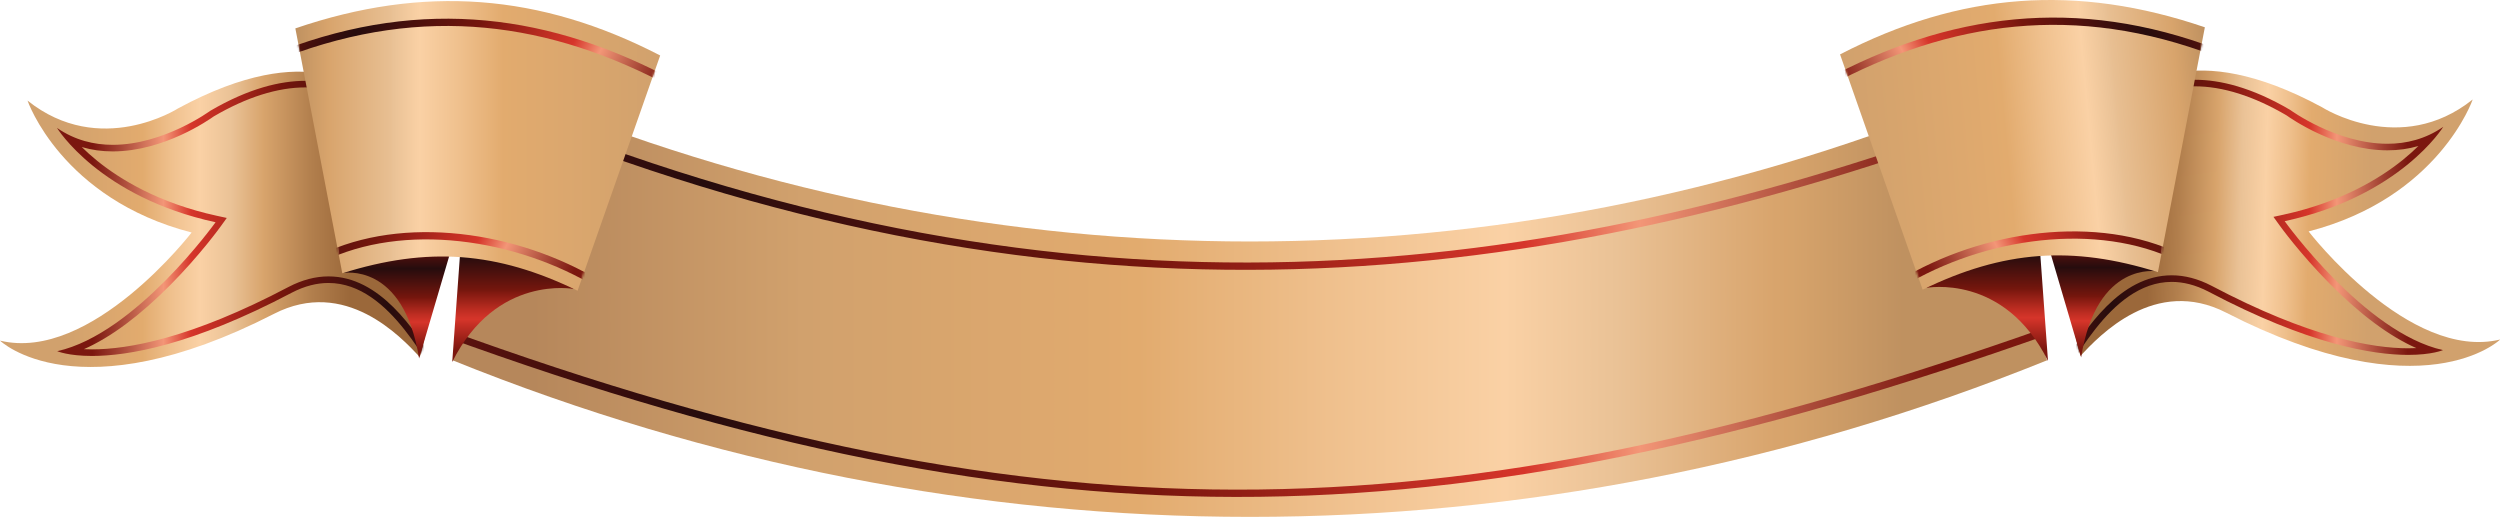 <svg width="1211" height="251" viewBox="0 0 1211 251" fill="none" xmlns="http://www.w3.org/2000/svg">
<path d="M262.067 49.661C485.161 139.422 725.678 139.413 948.772 49.661C963.051 91.281 977.331 132.901 991.611 174.53C741.204 275.663 469.644 275.672 219.237 174.53C233.517 132.91 247.788 91.29 262.067 49.661Z" fill="url(#paint0_linear_92_20)"/>
<mask id="mask0_92_20" style="mask-type:luminance" maskUnits="userSpaceOnUse" x="219" y="49" width="773" height="202">
<path d="M262.067 49.661C485.161 139.422 725.678 139.413 948.772 49.661C963.051 91.281 977.331 132.901 991.611 174.53C741.204 275.663 469.644 275.672 219.237 174.53C233.517 132.91 247.788 91.29 262.067 49.661Z" fill="white"/>
</mask>
<g mask="url(#mask0_92_20)">
<path d="M253.704 58.133C519.339 164.342 744.203 140.506 969.844 56.273C982.994 89.005 994.041 122.072 1007.18 154.795C708.436 262.855 511.129 268.943 214.495 160.892C227.637 128.168 240.544 90.856 253.695 58.133H253.704Z" stroke="url(#paint1_linear_92_20)" stroke-width="3.54" stroke-miterlimit="10"/>
</g>
<path d="M1034.88 44.648C1034.88 44.648 1059.86 16.784 1124.84 51.973C1124.84 51.973 1162.7 76.261 1197.78 48.18C1197.78 48.18 1181.49 95.77 1118.29 112.1C1118.29 112.1 1166.93 175.199 1211.11 164.45C1211.11 164.45 1174.03 200.507 1078.38 151.462C1043.88 133.777 1017.02 162.536 1007.77 172.381C1007.77 172.381 981.044 86.133 1034.88 44.648H1034.88Z" fill="url(#paint2_linear_92_20)"/>
<mask id="mask1_92_20" style="mask-type:luminance" maskUnits="userSpaceOnUse" x="1001" y="34" width="211" height="144">
<path d="M1034.88 44.648C1034.88 44.648 1059.86 16.784 1124.84 51.973C1124.84 51.973 1162.7 76.261 1197.78 48.18C1197.78 48.18 1181.49 95.77 1118.29 112.1C1118.29 112.1 1166.93 175.199 1211.11 164.45C1211.11 164.45 1174.03 200.507 1078.38 151.462C1043.88 133.777 1017.02 162.536 1007.77 172.381C1007.77 172.381 981.044 86.133 1034.88 44.648H1034.88Z" fill="white"/>
</mask>
<g mask="url(#mask1_92_20)">
<path d="M1063.14 41.812C1076.67 41.812 1091.61 46.536 1107.55 55.848C1109.7 57.392 1131.74 72.819 1156.47 72.819C1161.74 72.819 1166.76 72.115 1171.5 70.706C1169.38 72.792 1166.87 75.068 1163.96 77.426C1153.16 86.16 1134.35 97.865 1106.01 104.016L1101.26 105.046L1104.1 108.993C1104.49 109.553 1114.1 122.875 1128.54 137.453C1143.37 152.419 1157.41 162.852 1170.47 168.614C1169.25 168.677 1167.94 168.713 1166.52 168.713C1149.24 168.713 1118.7 163.466 1071.28 138.438C1064.8 135.06 1058.3 133.353 1051.98 133.353C1026.94 133.353 1010.28 159.419 1000.33 174.991C999.469 176.336 998.647 177.619 997.879 178.793C996.66 169.291 994.998 151.769 996.064 132.567C996.985 115.893 999.749 101.27 1004.29 89.122C1009.86 74.192 1018.13 62.983 1028.87 55.812L1029.28 55.541L1029.57 55.17C1030.02 54.629 1040.74 41.812 1063.13 41.812M1063.13 38.623C1038.78 38.623 1027.09 53.165 1027.09 53.165C977.521 86.277 995.829 186.814 995.829 186.814C1003.18 180.112 1021.33 136.55 1051.98 136.55C1057.51 136.55 1063.45 137.968 1069.8 141.274C1118.13 166.78 1149.29 171.911 1166.51 171.911C1178.09 171.911 1183.39 169.589 1183.39 169.589C1145.42 161.172 1106.69 107.141 1106.69 107.141C1163.05 94.903 1183.51 61.439 1183.51 61.439C1174.85 67.436 1165.51 69.64 1156.47 69.64C1131.74 69.64 1109.28 53.183 1109.28 53.183C1090.64 42.264 1075.29 38.633 1063.12 38.633L1063.13 38.623Z" fill="url(#paint3_linear_92_20)"/>
</g>
<path d="M933.02 139.468C933.02 139.468 970.81 132.143 992.054 174.828L987.619 113.654C987.619 113.654 955.546 117.149 933.029 139.468H933.02Z" fill="url(#paint4_linear_92_20)"/>
<path d="M1045.07 131.474C1045.07 131.474 1015.65 126.019 1008.1 173.103L993.101 122.108C993.101 122.108 1016.93 116.887 1045.07 131.474Z" fill="url(#paint5_linear_92_20)"/>
<path d="M1045.3 131.844C1003.89 118.811 970.367 121.304 931.331 140.317C917.999 102.327 904.659 64.338 891.318 26.349C949.548 -3.764 1005.98 -7.964 1068.03 13.225C1060.45 52.768 1052.87 92.32 1045.3 131.853V131.844Z" fill="url(#paint6_linear_92_20)"/>
<mask id="mask2_92_20" style="mask-type:luminance" maskUnits="userSpaceOnUse" x="891" y="0" width="178" height="141">
<path d="M1045.3 131.844C1003.89 118.811 970.367 121.304 931.331 140.317C917.999 102.327 904.659 64.338 891.318 26.349C949.548 -3.764 1005.98 -7.964 1068.03 13.225C1060.45 52.768 1052.87 92.32 1045.3 131.853V131.844Z" fill="white"/>
</mask>
<g mask="url(#mask2_92_20)">
<path d="M1051.69 122.993C1011.43 105.462 956.25 114.313 917.159 139.648C906.483 107.349 895.365 72.621 884.689 40.322C944.192 8.213 1005.75 -0.404 1073.66 25.491C1065.35 59.895 1060.01 88.581 1051.7 122.984L1051.69 122.993Z" stroke="url(#paint7_linear_92_20)" stroke-width="3.52" stroke-miterlimit="10"/>
</g>
<path d="M176.235 45.181C176.235 45.181 151.243 17.317 86.266 52.506C86.266 52.506 48.412 76.794 13.331 48.722C13.331 48.722 29.616 96.303 92.823 112.633C92.823 112.633 44.176 175.732 0 164.993C0 164.993 37.077 201.049 132.727 152.013C167.23 134.329 194.092 163.078 203.34 172.923C203.34 172.923 230.067 86.693 176.235 45.19V45.181Z" fill="url(#paint8_linear_92_20)"/>
<mask id="mask3_92_20" style="mask-type:luminance" maskUnits="userSpaceOnUse" x="0" y="34" width="210" height="144">
<path d="M176.235 45.181C176.235 45.181 151.243 17.317 86.266 52.506C86.266 52.506 48.412 76.794 13.331 48.722C13.331 48.722 29.616 96.303 92.823 112.633C92.823 112.633 44.176 175.732 0 164.993C0 164.993 37.077 201.049 132.727 152.013C167.23 134.329 194.092 163.078 203.34 172.923C203.34 172.923 230.067 86.693 176.235 45.19V45.181Z" fill="white"/>
</mask>
<g mask="url(#mask3_92_20)">
<path d="M147.983 42.345C170.382 42.345 181.094 55.162 181.528 55.704L181.835 56.083L182.241 56.354C192.963 63.517 201.227 74.707 206.8 89.602C211.334 101.741 214.107 116.337 215.037 132.983C216.112 152.212 214.441 169.798 213.231 179.327C212.463 178.153 211.641 176.87 210.783 175.524C200.83 159.953 184.174 133.886 159.128 133.886C152.806 133.886 146.312 135.593 139.808 138.98C92.408 163.99 61.87 169.238 44.592 169.238C43.174 169.238 41.864 169.202 40.645 169.138C53.687 163.376 67.741 152.944 82.572 137.978C97.014 123.4 106.615 110.077 107.013 109.517L109.849 105.57L105.098 104.541C76.764 98.39 57.95 86.684 47.148 77.95C44.23 75.593 41.728 73.317 39.606 71.23C44.339 72.639 49.361 73.344 54.635 73.344C79.365 73.344 101.413 57.917 103.562 56.372C119.504 47.06 134.452 42.336 147.983 42.336M147.983 39.148C135.807 39.148 120.453 42.788 101.819 53.699C101.819 53.699 79.365 70.155 54.644 70.155C45.603 70.155 36.264 67.96 27.602 61.954C27.602 61.954 48.06 95.427 104.421 107.657C104.421 107.657 65.682 161.696 27.711 170.114C27.711 170.114 33.003 172.426 44.592 172.426C61.825 172.426 92.968 167.305 141.299 141.798C147.657 138.492 153.591 137.074 159.119 137.074C189.774 137.074 207.92 180.627 215.272 187.338C215.272 187.338 233.58 86.802 184.012 53.699C184.012 53.699 172.324 39.148 147.973 39.148H147.983Z" fill="url(#paint9_linear_92_20)"/>
</g>
<path d="M278.09 140C278.09 140 240.3 132.675 219.056 175.37L223.5 114.187C223.5 114.187 255.573 117.682 278.09 140Z" fill="url(#paint10_linear_92_20)"/>
<path d="M166.038 132.269C166.038 132.269 195.464 126.552 203.006 173.636L218.018 122.641C218.018 122.641 194.191 117.682 166.038 132.269Z" fill="url(#paint11_linear_92_20)"/>
<path d="M165.812 132.377C207.224 119.353 240.743 121.846 279.779 140.84C293.12 102.851 306.451 64.862 319.792 26.873C261.553 -3.24 205.12 -7.44 143.069 13.749C150.647 53.292 158.225 92.835 165.803 132.377H165.812Z" fill="url(#paint12_linear_92_20)"/>
<mask id="mask4_92_20" style="mask-type:luminance" maskUnits="userSpaceOnUse" x="143" y="0" width="177" height="141">
<path d="M165.812 132.377C207.224 119.353 240.743 121.846 279.779 140.84C293.12 102.851 306.451 64.862 319.792 26.873C261.553 -3.24 205.12 -7.44 143.069 13.749C150.647 53.292 158.225 92.835 165.803 132.377H165.812Z" fill="white"/>
</mask>
<g mask="url(#mask4_92_20)">
<path d="M159.688 123.264C199.953 105.732 254.86 114.855 293.951 140.181C304.636 107.882 315.745 73.153 326.43 40.855C266.927 8.745 205.373 0.138 137.46 26.033C145.77 60.436 151.379 88.86 159.688 123.264Z" stroke="url(#paint13_linear_92_20)" stroke-width="3.52" stroke-miterlimit="10"/>
</g>
<defs>
<linearGradient id="paint0_linear_92_20" x1="991.602" y1="150.017" x2="219.228" y2="150.017" gradientUnits="userSpaceOnUse">
<stop offset="0.09" stop-color="#BF9160"/>
<stop offset="0.16" stop-color="#D6A36B"/>
<stop offset="0.17" stop-color="#D8A46C"/>
<stop offset="0.27" stop-color="#EAC296"/>
<stop offset="0.34" stop-color="#FAD1A5"/>
<stop offset="0.45" stop-color="#EFC08D"/>
<stop offset="0.57" stop-color="#E2AB6E"/>
<stop offset="0.78" stop-color="#D1A16D"/>
<stop offset="0.95" stop-color="#B6875B"/>
</linearGradient>
<linearGradient id="paint1_linear_92_20" x1="1009.29" y1="147.389" x2="212.409" y2="147.389" gradientUnits="userSpaceOnUse">
<stop offset="0.09" stop-color="#7B170F"/>
<stop offset="0.15" stop-color="#9F3E2F"/>
<stop offset="0.27" stop-color="#F39677"/>
<stop offset="0.34" stop-color="#D6352A"/>
<stop offset="0.41" stop-color="#BE2D22"/>
<stop offset="0.55" stop-color="#801910"/>
<stop offset="0.57" stop-color="#75160D"/>
<stop offset="0.84" stop-color="#260C0D"/>
<stop offset="0.91" stop-color="#3D0E0D"/>
<stop offset="1" stop-color="#61130E"/>
</linearGradient>
<linearGradient id="paint2_linear_92_20" x1="1041.25" y1="103.8" x2="1160.2" y2="106.807" gradientUnits="userSpaceOnUse">
<stop stop-color="#9B683A"/>
<stop offset="0.12" stop-color="#B27F4D"/>
<stop offset="0.27" stop-color="#D8A46C"/>
<stop offset="0.36" stop-color="#E8BF92"/>
<stop offset="0.37" stop-color="#EAC296"/>
<stop offset="0.47" stop-color="#FAD1A5"/>
<stop offset="0.56" stop-color="#EFC08D"/>
<stop offset="0.65" stop-color="#E2AB6E"/>
<stop offset="0.9" stop-color="#D1A16D"/>
</linearGradient>
<linearGradient id="paint3_linear_92_20" x1="1183.52" y1="112.714" x2="992.532" y2="112.714" gradientUnits="userSpaceOnUse">
<stop offset="0.09" stop-color="#7B170F"/>
<stop offset="0.15" stop-color="#9F3E2F"/>
<stop offset="0.27" stop-color="#F39677"/>
<stop offset="0.34" stop-color="#D6352A"/>
<stop offset="0.41" stop-color="#BE2D22"/>
<stop offset="0.55" stop-color="#801910"/>
<stop offset="0.57" stop-color="#75160D"/>
<stop offset="0.84" stop-color="#260C0D"/>
<stop offset="0.91" stop-color="#3D0E0D"/>
<stop offset="1" stop-color="#61130E"/>
</linearGradient>
<linearGradient id="paint4_linear_92_20" x1="962.528" y1="174.828" x2="962.528" y2="113.654" gradientUnits="userSpaceOnUse">
<stop offset="0.09" stop-color="#7B170F"/>
<stop offset="0.2" stop-color="#A2231A"/>
<stop offset="0.34" stop-color="#D6352A"/>
<stop offset="0.41" stop-color="#BE2D22"/>
<stop offset="0.55" stop-color="#801910"/>
<stop offset="0.57" stop-color="#75160D"/>
<stop offset="0.84" stop-color="#260C0D"/>
<stop offset="0.91" stop-color="#3D0E0D"/>
<stop offset="1" stop-color="#61130E"/>
</linearGradient>
<linearGradient id="paint5_linear_92_20" x1="1019.08" y1="173.103" x2="1019.08" y2="121.196" gradientUnits="userSpaceOnUse">
<stop offset="0.09" stop-color="#7B170F"/>
<stop offset="0.2" stop-color="#A2231A"/>
<stop offset="0.34" stop-color="#D6352A"/>
<stop offset="0.41" stop-color="#BE2D22"/>
<stop offset="0.55" stop-color="#801910"/>
<stop offset="0.57" stop-color="#75160D"/>
<stop offset="0.84" stop-color="#260C0D"/>
<stop offset="0.91" stop-color="#3D0E0D"/>
<stop offset="1" stop-color="#61130E"/>
</linearGradient>
<linearGradient id="paint6_linear_92_20" x1="1072.45" y1="60.519" x2="896.036" y2="76.916" gradientUnits="userSpaceOnUse">
<stop stop-color="#BF9160"/>
<stop offset="0.09" stop-color="#D8A46C"/>
<stop offset="0.26" stop-color="#E8BF92"/>
<stop offset="0.27" stop-color="#EAC296"/>
<stop offset="0.34" stop-color="#FAD1A5"/>
<stop offset="0.45" stop-color="#EFC08D"/>
<stop offset="0.57" stop-color="#E2AB6E"/>
<stop offset="1" stop-color="#D1A16D"/>
</linearGradient>
<linearGradient id="paint7_linear_92_20" x1="905.608" y1="112.231" x2="1080.29" y2="28.01" gradientUnits="userSpaceOnUse">
<stop offset="0.09" stop-color="#7B170F"/>
<stop offset="0.15" stop-color="#9F3E2F"/>
<stop offset="0.27" stop-color="#F39677"/>
<stop offset="0.34" stop-color="#D6352A"/>
<stop offset="0.41" stop-color="#BE2D22"/>
<stop offset="0.55" stop-color="#801910"/>
<stop offset="0.57" stop-color="#75160D"/>
<stop offset="0.84" stop-color="#260C0D"/>
<stop offset="0.91" stop-color="#3D0E0D"/>
<stop offset="1" stop-color="#61130E"/>
</linearGradient>
<linearGradient id="paint8_linear_92_20" x1="169.285" y1="106.237" x2="15.002" y2="106.191" gradientUnits="userSpaceOnUse">
<stop stop-color="#9B683A"/>
<stop offset="0.12" stop-color="#B27F4D"/>
<stop offset="0.27" stop-color="#D8A46C"/>
<stop offset="0.36" stop-color="#E8BF92"/>
<stop offset="0.37" stop-color="#EAC296"/>
<stop offset="0.47" stop-color="#FAD1A5"/>
<stop offset="0.56" stop-color="#EFC08D"/>
<stop offset="0.65" stop-color="#E2AB6E"/>
<stop offset="0.9" stop-color="#D1A16D"/>
</linearGradient>
<linearGradient id="paint9_linear_92_20" x1="27.593" y1="113.248" x2="218.578" y2="113.248" gradientUnits="userSpaceOnUse">
<stop offset="0.09" stop-color="#7B170F"/>
<stop offset="0.15" stop-color="#9F3E2F"/>
<stop offset="0.27" stop-color="#F39677"/>
<stop offset="0.34" stop-color="#D6352A"/>
<stop offset="0.41" stop-color="#BE2D22"/>
<stop offset="0.55" stop-color="#801910"/>
<stop offset="0.57" stop-color="#75160D"/>
<stop offset="0.84" stop-color="#260C0D"/>
<stop offset="0.91" stop-color="#3D0E0D"/>
<stop offset="1" stop-color="#61130E"/>
</linearGradient>
<linearGradient id="paint10_linear_92_20" x1="248.573" y1="175.361" x2="248.573" y2="114.177" gradientUnits="userSpaceOnUse">
<stop offset="0.09" stop-color="#7B170F"/>
<stop offset="0.2" stop-color="#A2231A"/>
<stop offset="0.34" stop-color="#D6352A"/>
<stop offset="0.41" stop-color="#BE2D22"/>
<stop offset="0.55" stop-color="#801910"/>
<stop offset="0.57" stop-color="#75160D"/>
<stop offset="0.84" stop-color="#260C0D"/>
<stop offset="0.91" stop-color="#3D0E0D"/>
<stop offset="1" stop-color="#61130E"/>
</linearGradient>
<linearGradient id="paint11_linear_92_20" x1="192.032" y1="173.627" x2="192.032" y2="121.828" gradientUnits="userSpaceOnUse">
<stop offset="0.09" stop-color="#7B170F"/>
<stop offset="0.2" stop-color="#A2231A"/>
<stop offset="0.34" stop-color="#D6352A"/>
<stop offset="0.41" stop-color="#BE2D22"/>
<stop offset="0.55" stop-color="#801910"/>
<stop offset="0.57" stop-color="#75160D"/>
<stop offset="0.84" stop-color="#260C0D"/>
<stop offset="0.91" stop-color="#3D0E0D"/>
<stop offset="1" stop-color="#61130E"/>
</linearGradient>
<linearGradient id="paint12_linear_92_20" x1="143.064" y1="70.667" x2="319.777" y2="70.67" gradientUnits="userSpaceOnUse">
<stop stop-color="#BF9160"/>
<stop offset="0.09" stop-color="#D8A46C"/>
<stop offset="0.26" stop-color="#E8BF92"/>
<stop offset="0.27" stop-color="#EAC296"/>
<stop offset="0.34" stop-color="#FAD1A5"/>
<stop offset="0.45" stop-color="#EFC08D"/>
<stop offset="0.57" stop-color="#E2AB6E"/>
<stop offset="1" stop-color="#D1A16D"/>
</linearGradient>
<linearGradient id="paint13_linear_92_20" x1="306.372" y1="112.938" x2="131.694" y2="28.721" gradientUnits="userSpaceOnUse">
<stop offset="0.09" stop-color="#7B170F"/>
<stop offset="0.15" stop-color="#9F3E2F"/>
<stop offset="0.27" stop-color="#F39677"/>
<stop offset="0.34" stop-color="#D6352A"/>
<stop offset="0.41" stop-color="#BE2D22"/>
<stop offset="0.55" stop-color="#801910"/>
<stop offset="0.57" stop-color="#75160D"/>
<stop offset="0.84" stop-color="#260C0D"/>
<stop offset="0.91" stop-color="#3D0E0D"/>
<stop offset="1" stop-color="#61130E"/>
</linearGradient>
</defs>
</svg>
